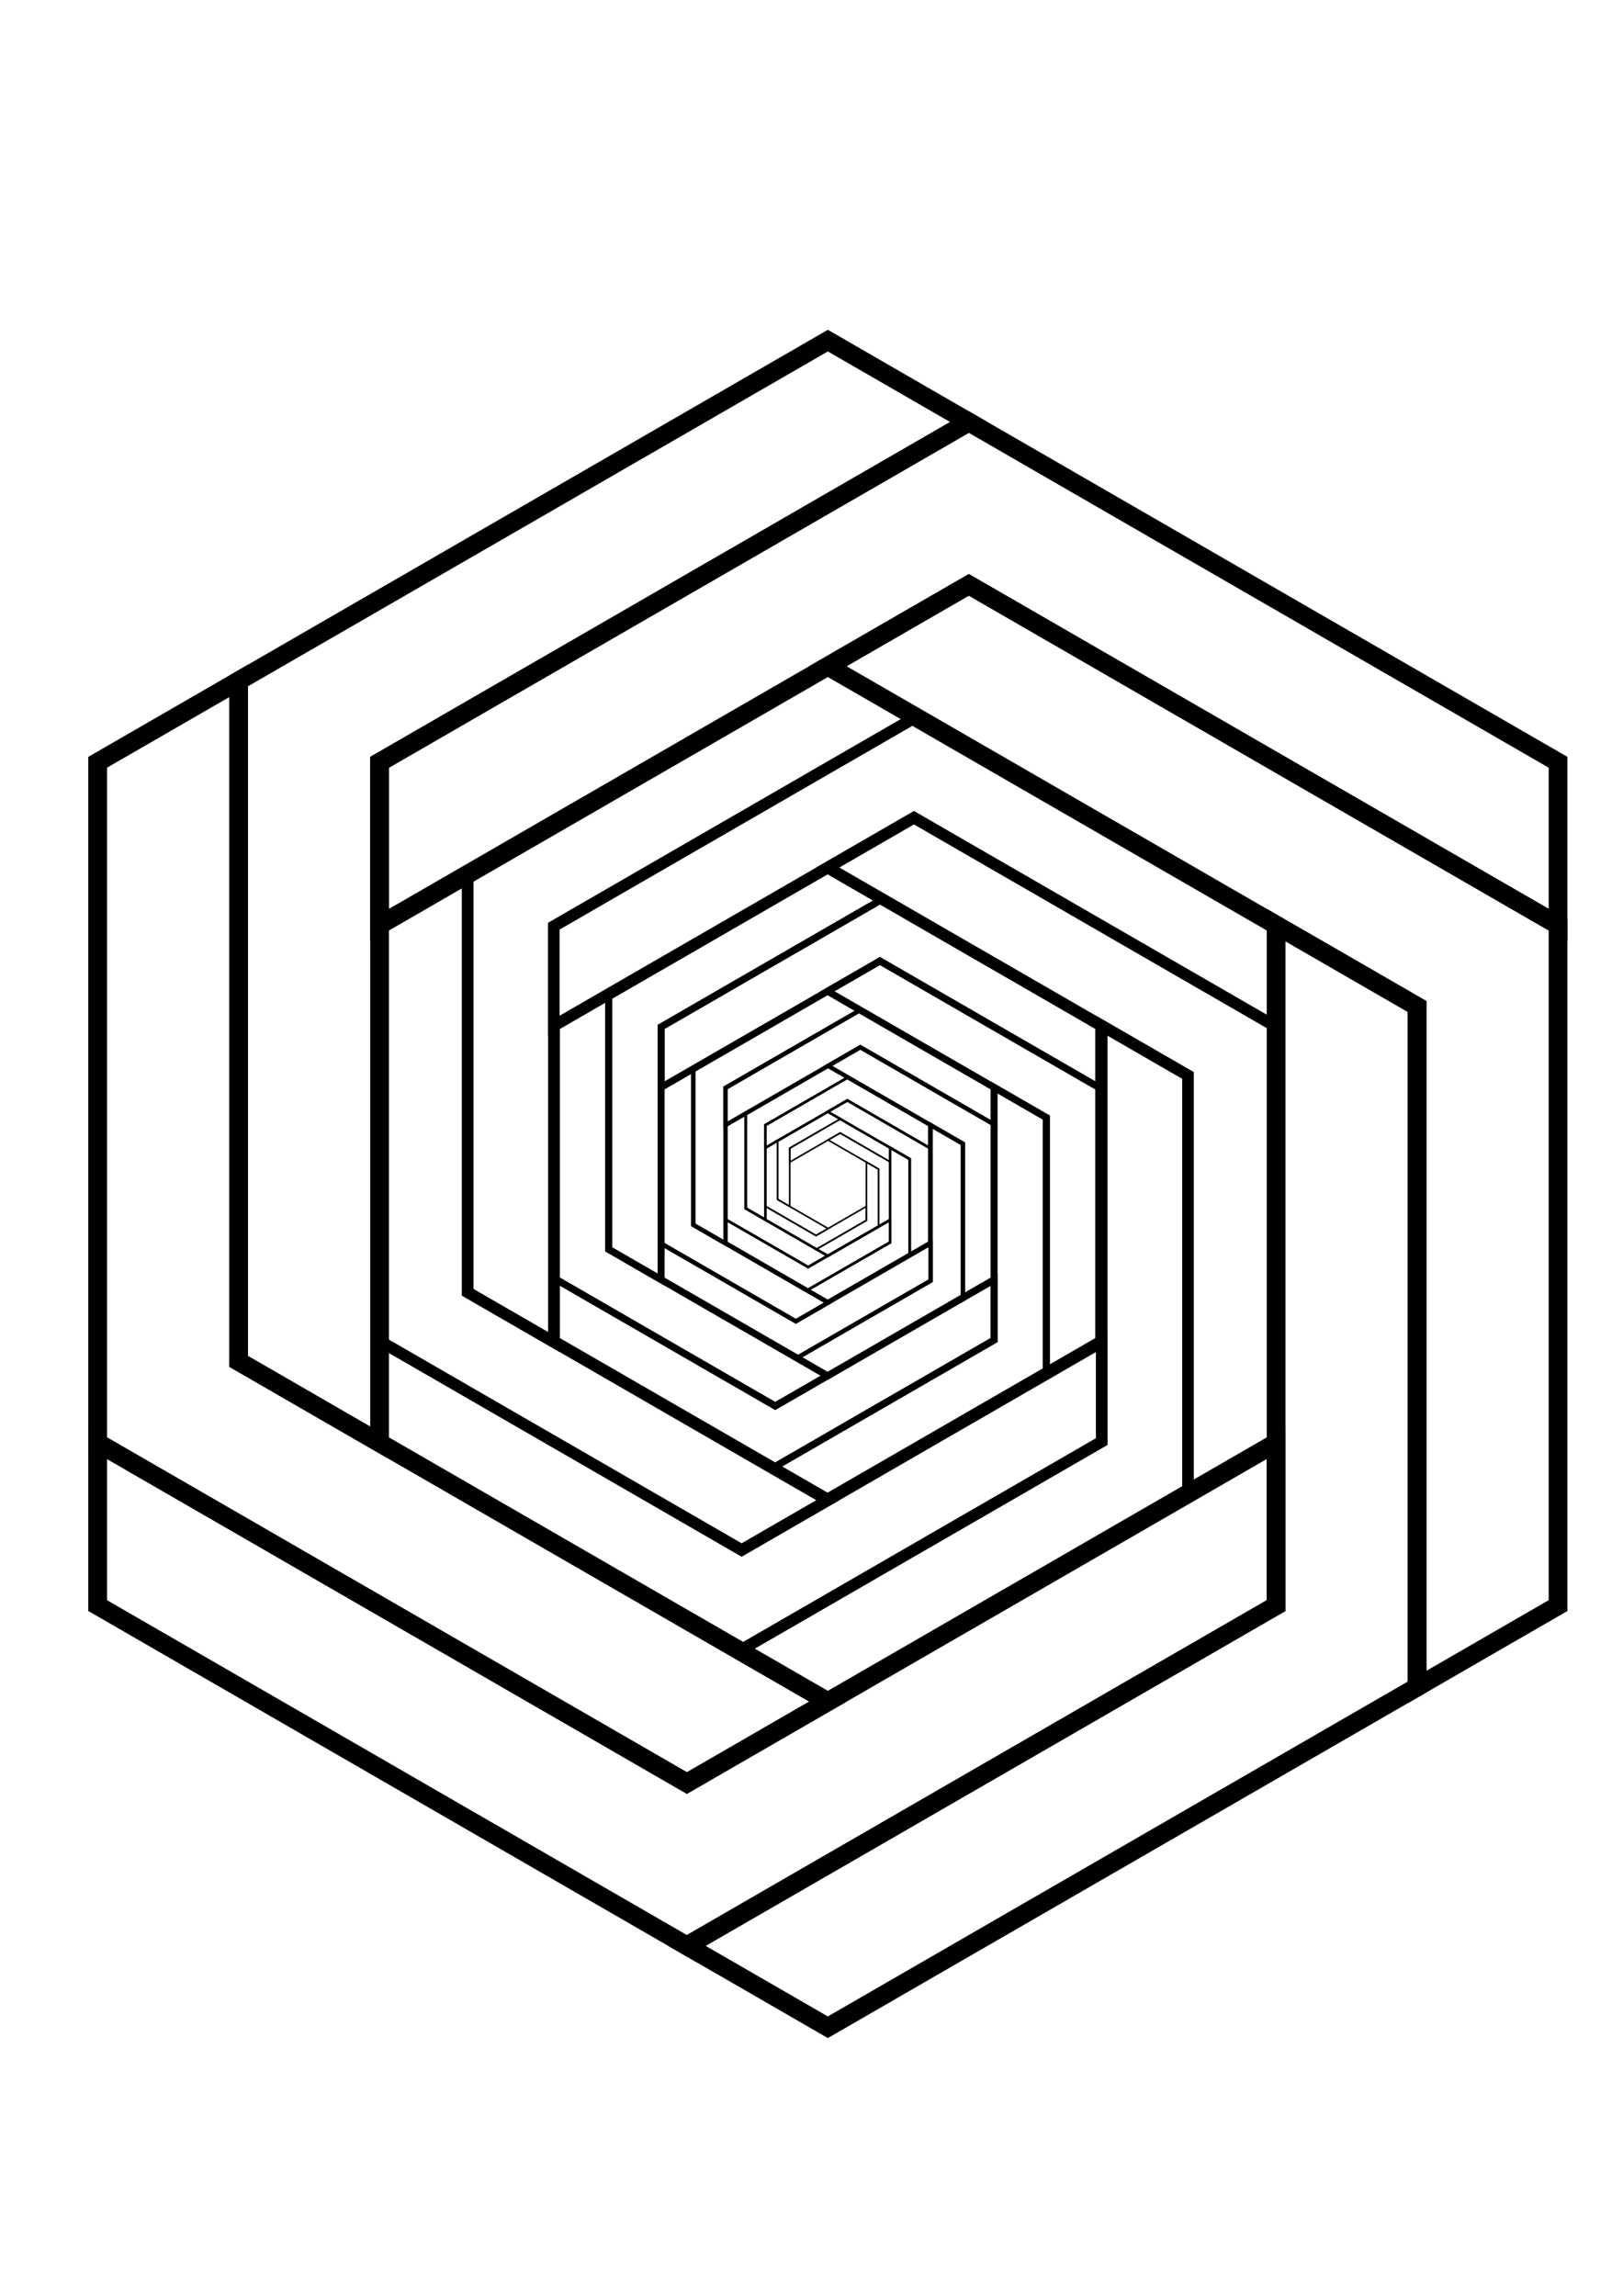 <?xml version="1.0" encoding="UTF-8" standalone="no"?>
<!-- Created with Inkscape (http://www.inkscape.org/) -->

<svg
   xmlns:dc="http://purl.org/dc/elements/1.1/"
   xmlns:cc="http://creativecommons.org/ns#"
   xmlns:rdf="http://www.w3.org/1999/02/22-rdf-syntax-ns#"
   xmlns:svg="http://www.w3.org/2000/svg"
   xmlns="http://www.w3.org/2000/svg"
   xmlns:sodipodi="http://sodipodi.sourceforge.net/DTD/sodipodi-0.dtd"
   xmlns:inkscape="http://www.inkscape.org/namespaces/inkscape"
   width="210mm"
   height="297mm"
   viewBox="0 0 744.094 1052.362"
   id="svg2"
   version="1.1"
   inkscape:version="0.91 r13725"
   sodipodi:docname="spiral.svg">
  <defs
     id="defs4" />
  <sodipodi:namedview
     id="base"
     pagecolor="#ffffff"
     bordercolor="#666666"
     borderopacity="1.0"
     inkscape:pageopacity="0.0"
     inkscape:pageshadow="2"
     inkscape:zoom="0.7"
     inkscape:cx="84.701504"
     inkscape:cy="515.95442"
     inkscape:document-units="px"
     inkscape:current-layer="layer1"
     showgrid="false"
     inkscape:object-nodes="true"
     inkscape:window-width="1879"
     inkscape:window-height="1056"
     inkscape:window-x="41"
     inkscape:window-y="24"
     inkscape:window-maximized="1" />
  <g
     inkscape:label="Layer 1"
     inkscape:groupmode="layer"
     id="layer1">
    <g
       id="g4151"
       transform="matrix(1.05,0,0,1.05,21.276,-14.488)">
      <path
         id="path4136"
         d="m 378.807,327.33 -157.242,90.785 0,43.438 157.242,-90.785 157.244,90.785 0,-43.438 -157.244,-90.785 z"
         style="opacity:1;fill:none;stroke:#000000;stroke-width:5;stroke-miterlimit:4;stroke-dasharray:none;stroke-opacity:1"
         inkscape:connector-curvature="0" />
      <path
         inkscape:connector-curvature="0"
         style="opacity:1;fill:none;stroke:#000000;stroke-width:5;stroke-miterlimit:4;stroke-dasharray:none;stroke-opacity:1"
         d="m 183.944,396.396 10e-4,181.568 37.618,21.719 -0.001,-181.568 157.244,-90.785 -37.618,-21.719 -157.244,90.785 z"
         id="path4141" />
      <path
         id="path4143"
         d="m 146.327,599.683 157.243,90.783 37.618,-21.719 -157.243,-90.783 1.8e-4,-181.57 -37.618,21.719 -1.7e-4,181.57 z"
         style="opacity:1;fill:none;stroke:#000000;stroke-width:5;stroke-miterlimit:4;stroke-dasharray:none;stroke-opacity:1"
         inkscape:connector-curvature="0" />
      <path
         inkscape:connector-curvature="0"
         style="opacity:1;fill:none;stroke:#000000;stroke-width:5;stroke-miterlimit:4;stroke-dasharray:none;stroke-opacity:1"
         d="m 303.571,733.904 157.242,-90.785 10e-6,-43.437 -157.242,90.785 -157.244,-90.785 0,43.438 157.244,90.785 z"
         id="path4145" />
      <path
         id="path4147"
         d="m 498.431,664.838 -10e-4,-181.568 -37.618,-21.719 0.001,181.568 -157.244,90.785 37.618,21.719 157.244,-90.785 z"
         style="opacity:1;fill:none;stroke:#000000;stroke-width:5;stroke-miterlimit:4;stroke-dasharray:none;stroke-opacity:1"
         inkscape:connector-curvature="0" />
      <path
         inkscape:connector-curvature="0"
         style="opacity:1;fill:none;stroke:#000000;stroke-width:5;stroke-miterlimit:4;stroke-dasharray:none;stroke-opacity:1"
         d="m 536.048,461.551 -157.243,-90.783 -37.618,21.719 157.243,90.783 -1.8e-4,181.57 37.618,-21.719 1.7e-4,-181.57 z"
         id="path4149" />
    </g>
    <g
       id="g4159"
       transform="matrix(0.638,0,0,0.638,161.74,203.963)">
      <path
         style="opacity:1;fill:none;stroke:#000000;stroke-width:5;stroke-miterlimit:4;stroke-dasharray:none;stroke-opacity:1"
         d="m 378.807,327.33 -157.242,90.785 0,43.438 157.242,-90.785 157.244,90.785 0,-43.438 -157.244,-90.785 z"
         id="path4161"
         inkscape:connector-curvature="0" />
      <path
         id="path4163"
         d="m 183.944,396.396 10e-4,181.568 37.618,21.719 -0.001,-181.568 157.244,-90.785 -37.618,-21.719 -157.244,90.785 z"
         style="opacity:1;fill:none;stroke:#000000;stroke-width:5;stroke-miterlimit:4;stroke-dasharray:none;stroke-opacity:1"
         inkscape:connector-curvature="0" />
      <path
         inkscape:connector-curvature="0"
         style="opacity:1;fill:none;stroke:#000000;stroke-width:5;stroke-miterlimit:4;stroke-dasharray:none;stroke-opacity:1"
         d="m 146.327,599.683 157.243,90.783 37.618,-21.719 -157.243,-90.783 1.8e-4,-181.57 -37.618,21.719 -1.7e-4,181.57 z"
         id="path4165" />
      <path
         id="path4167"
         d="m 303.571,733.904 157.242,-90.785 10e-6,-43.437 -157.242,90.785 -157.244,-90.785 0,43.438 157.244,90.785 z"
         style="opacity:1;fill:none;stroke:#000000;stroke-width:5;stroke-miterlimit:4;stroke-dasharray:none;stroke-opacity:1"
         inkscape:connector-curvature="0" />
      <path
         inkscape:connector-curvature="0"
         style="opacity:1;fill:none;stroke:#000000;stroke-width:5;stroke-miterlimit:4;stroke-dasharray:none;stroke-opacity:1"
         d="m 498.431,664.838 -10e-4,-181.568 -37.618,-21.719 0.001,181.568 -157.244,90.785 37.618,21.719 157.244,-90.785 z"
         id="path4169" />
      <path
         id="path4171"
         d="m 536.048,461.551 -157.243,-90.783 -37.618,21.719 157.243,90.783 -1.8e-4,181.57 37.618,-21.719 1.7e-4,-181.57 z"
         style="opacity:1;fill:none;stroke:#000000;stroke-width:5;stroke-miterlimit:4;stroke-dasharray:none;stroke-opacity:1"
         inkscape:connector-curvature="0" />
    </g>
    <g
       id="g4173"
       transform="matrix(1.718,0,0,1.718,-206.615,-368.903)">
      <path
         style="opacity:1;fill:none;stroke:#000000;stroke-width:5;stroke-miterlimit:4;stroke-dasharray:none;stroke-opacity:1"
         d="m 378.807,327.33 -157.242,90.785 0,43.438 157.242,-90.785 157.244,90.785 0,-43.438 -157.244,-90.785 z"
         id="path4175"
         inkscape:connector-curvature="0" />
      <path
         id="path4177"
         d="m 183.944,396.396 10e-4,181.568 37.618,21.719 -0.001,-181.568 157.244,-90.785 -37.618,-21.719 -157.244,90.785 z"
         style="opacity:1;fill:none;stroke:#000000;stroke-width:5;stroke-miterlimit:4;stroke-dasharray:none;stroke-opacity:1"
         inkscape:connector-curvature="0" />
      <path
         inkscape:connector-curvature="0"
         style="opacity:1;fill:none;stroke:#000000;stroke-width:5;stroke-miterlimit:4;stroke-dasharray:none;stroke-opacity:1"
         d="m 146.327,599.683 157.243,90.783 37.618,-21.719 -157.243,-90.783 1.8e-4,-181.57 -37.618,21.719 -1.7e-4,181.57 z"
         id="path4179" />
      <path
         id="path4181"
         d="m 303.571,733.904 157.242,-90.785 10e-6,-43.437 -157.242,90.785 -157.244,-90.785 0,43.438 157.244,90.785 z"
         style="opacity:1;fill:none;stroke:#000000;stroke-width:5;stroke-miterlimit:4;stroke-dasharray:none;stroke-opacity:1"
         inkscape:connector-curvature="0" />
      <path
         inkscape:connector-curvature="0"
         style="opacity:1;fill:none;stroke:#000000;stroke-width:5;stroke-miterlimit:4;stroke-dasharray:none;stroke-opacity:1"
         d="m 498.431,664.838 -10e-4,-181.568 -37.618,-21.719 0.001,181.568 -157.244,90.785 37.618,21.719 157.244,-90.785 z"
         id="path4183" />
      <path
         id="path4185"
         d="m 536.048,461.551 -157.243,-90.783 -37.618,21.719 157.243,90.783 -1.8e-4,181.57 37.618,-21.719 1.7e-4,-181.57 z"
         style="opacity:1;fill:none;stroke:#000000;stroke-width:5;stroke-miterlimit:4;stroke-dasharray:none;stroke-opacity:1"
         inkscape:connector-curvature="0" />
    </g>
    <g
       transform="matrix(0.393,0,0,0.393,245.563,334.323)"
       id="g4187">
      <path
         inkscape:connector-curvature="0"
         id="path4189"
         d="m 378.807,327.33 -157.242,90.785 0,43.438 157.242,-90.785 157.244,90.785 0,-43.438 -157.244,-90.785 z"
         style="opacity:1;fill:none;stroke:#000000;stroke-width:5;stroke-miterlimit:4;stroke-dasharray:none;stroke-opacity:1" />
      <path
         inkscape:connector-curvature="0"
         style="opacity:1;fill:none;stroke:#000000;stroke-width:5;stroke-miterlimit:4;stroke-dasharray:none;stroke-opacity:1"
         d="m 183.944,396.396 10e-4,181.568 37.618,21.719 -0.001,-181.568 157.244,-90.785 -37.618,-21.719 -157.244,90.785 z"
         id="path4191" />
      <path
         id="path4193"
         d="m 146.327,599.683 157.243,90.783 37.618,-21.719 -157.243,-90.783 1.8e-4,-181.57 -37.618,21.719 -1.7e-4,181.57 z"
         style="opacity:1;fill:none;stroke:#000000;stroke-width:5;stroke-miterlimit:4;stroke-dasharray:none;stroke-opacity:1"
         inkscape:connector-curvature="0" />
      <path
         inkscape:connector-curvature="0"
         style="opacity:1;fill:none;stroke:#000000;stroke-width:5;stroke-miterlimit:4;stroke-dasharray:none;stroke-opacity:1"
         d="m 303.571,733.904 157.242,-90.785 10e-6,-43.437 -157.242,90.785 -157.244,-90.785 0,43.438 157.244,90.785 z"
         id="path4195" />
      <path
         id="path4197"
         d="m 498.431,664.838 -10e-4,-181.568 -37.618,-21.719 0.001,181.568 -157.244,90.785 37.618,21.719 157.244,-90.785 z"
         style="opacity:1;fill:none;stroke:#000000;stroke-width:5;stroke-miterlimit:4;stroke-dasharray:none;stroke-opacity:1"
         inkscape:connector-curvature="0" />
      <path
         inkscape:connector-curvature="0"
         style="opacity:1;fill:none;stroke:#000000;stroke-width:5;stroke-miterlimit:4;stroke-dasharray:none;stroke-opacity:1"
         d="m 536.048,461.551 -157.243,-90.783 -37.618,21.719 157.243,90.783 -1.8e-4,181.57 37.618,-21.719 1.7e-4,-181.57 z"
         id="path4199" />
    </g>
    <g
       id="g4201"
       transform="matrix(0.239,0,0,0.239,297.944,415.788)">
      <path
         style="opacity:1;fill:none;stroke:#000000;stroke-width:5;stroke-miterlimit:4;stroke-dasharray:none;stroke-opacity:1"
         d="m 378.807,327.33 -157.242,90.785 0,43.438 157.242,-90.785 157.244,90.785 0,-43.438 -157.244,-90.785 z"
         id="path4203"
         inkscape:connector-curvature="0" />
      <path
         id="path4205"
         d="m 183.944,396.396 10e-4,181.568 37.618,21.719 -0.001,-181.568 157.244,-90.785 -37.618,-21.719 -157.244,90.785 z"
         style="opacity:1;fill:none;stroke:#000000;stroke-width:5;stroke-miterlimit:4;stroke-dasharray:none;stroke-opacity:1"
         inkscape:connector-curvature="0" />
      <path
         inkscape:connector-curvature="0"
         style="opacity:1;fill:none;stroke:#000000;stroke-width:5;stroke-miterlimit:4;stroke-dasharray:none;stroke-opacity:1"
         d="m 146.327,599.683 157.243,90.783 37.618,-21.719 -157.243,-90.783 1.8e-4,-181.57 -37.618,21.719 -1.7e-4,181.57 z"
         id="path4207" />
      <path
         id="path4209"
         d="m 303.571,733.904 157.242,-90.785 10e-6,-43.437 -157.242,90.785 -157.244,-90.785 0,43.438 157.244,90.785 z"
         style="opacity:1;fill:none;stroke:#000000;stroke-width:5;stroke-miterlimit:4;stroke-dasharray:none;stroke-opacity:1"
         inkscape:connector-curvature="0" />
      <path
         inkscape:connector-curvature="0"
         style="opacity:1;fill:none;stroke:#000000;stroke-width:5;stroke-miterlimit:4;stroke-dasharray:none;stroke-opacity:1"
         d="m 498.431,664.838 -10e-4,-181.568 -37.618,-21.719 0.001,181.568 -157.244,90.785 37.618,21.719 157.244,-90.785 z"
         id="path4211" />
      <path
         id="path4213"
         d="m 536.048,461.551 -157.243,-90.783 -37.618,21.719 157.243,90.783 -1.8e-4,181.57 37.618,-21.719 1.7e-4,-181.57 z"
         style="opacity:1;fill:none;stroke:#000000;stroke-width:5;stroke-miterlimit:4;stroke-dasharray:none;stroke-opacity:1"
         inkscape:connector-curvature="0" />
    </g>
    <g
       transform="matrix(0.147,0,0,0.147,329.491,464.85)"
       id="g4215">
      <path
         inkscape:connector-curvature="0"
         id="path4217"
         d="m 378.807,327.33 -157.242,90.785 0,43.438 157.242,-90.785 157.244,90.785 0,-43.438 -157.244,-90.785 z"
         style="opacity:1;fill:none;stroke:#000000;stroke-width:5;stroke-miterlimit:4;stroke-dasharray:none;stroke-opacity:1" />
      <path
         inkscape:connector-curvature="0"
         style="opacity:1;fill:none;stroke:#000000;stroke-width:5;stroke-miterlimit:4;stroke-dasharray:none;stroke-opacity:1"
         d="m 183.944,396.396 10e-4,181.568 37.618,21.719 -0.001,-181.568 157.244,-90.785 -37.618,-21.719 -157.244,90.785 z"
         id="path4219" />
      <path
         id="path4221"
         d="m 146.327,599.683 157.243,90.783 37.618,-21.719 -157.243,-90.783 1.8e-4,-181.57 -37.618,21.719 -1.7e-4,181.57 z"
         style="opacity:1;fill:none;stroke:#000000;stroke-width:5;stroke-miterlimit:4;stroke-dasharray:none;stroke-opacity:1"
         inkscape:connector-curvature="0" />
      <path
         inkscape:connector-curvature="0"
         style="opacity:1;fill:none;stroke:#000000;stroke-width:5;stroke-miterlimit:4;stroke-dasharray:none;stroke-opacity:1"
         d="m 303.571,733.904 157.242,-90.785 10e-6,-43.437 -157.242,90.785 -157.244,-90.785 0,43.438 157.244,90.785 z"
         id="path4223" />
      <path
         id="path4225"
         d="m 498.431,664.838 -10e-4,-181.568 -37.618,-21.719 0.001,181.568 -157.244,90.785 37.618,21.719 157.244,-90.785 z"
         style="opacity:1;fill:none;stroke:#000000;stroke-width:5;stroke-miterlimit:4;stroke-dasharray:none;stroke-opacity:1"
         inkscape:connector-curvature="0" />
      <path
         inkscape:connector-curvature="0"
         style="opacity:1;fill:none;stroke:#000000;stroke-width:5;stroke-miterlimit:4;stroke-dasharray:none;stroke-opacity:1"
         d="m 536.048,461.551 -157.243,-90.783 -37.618,21.719 157.243,90.783 -1.8e-4,181.57 37.618,-21.719 1.7e-4,-181.57 z"
         id="path4227" />
    </g>
  </g>
</svg>

